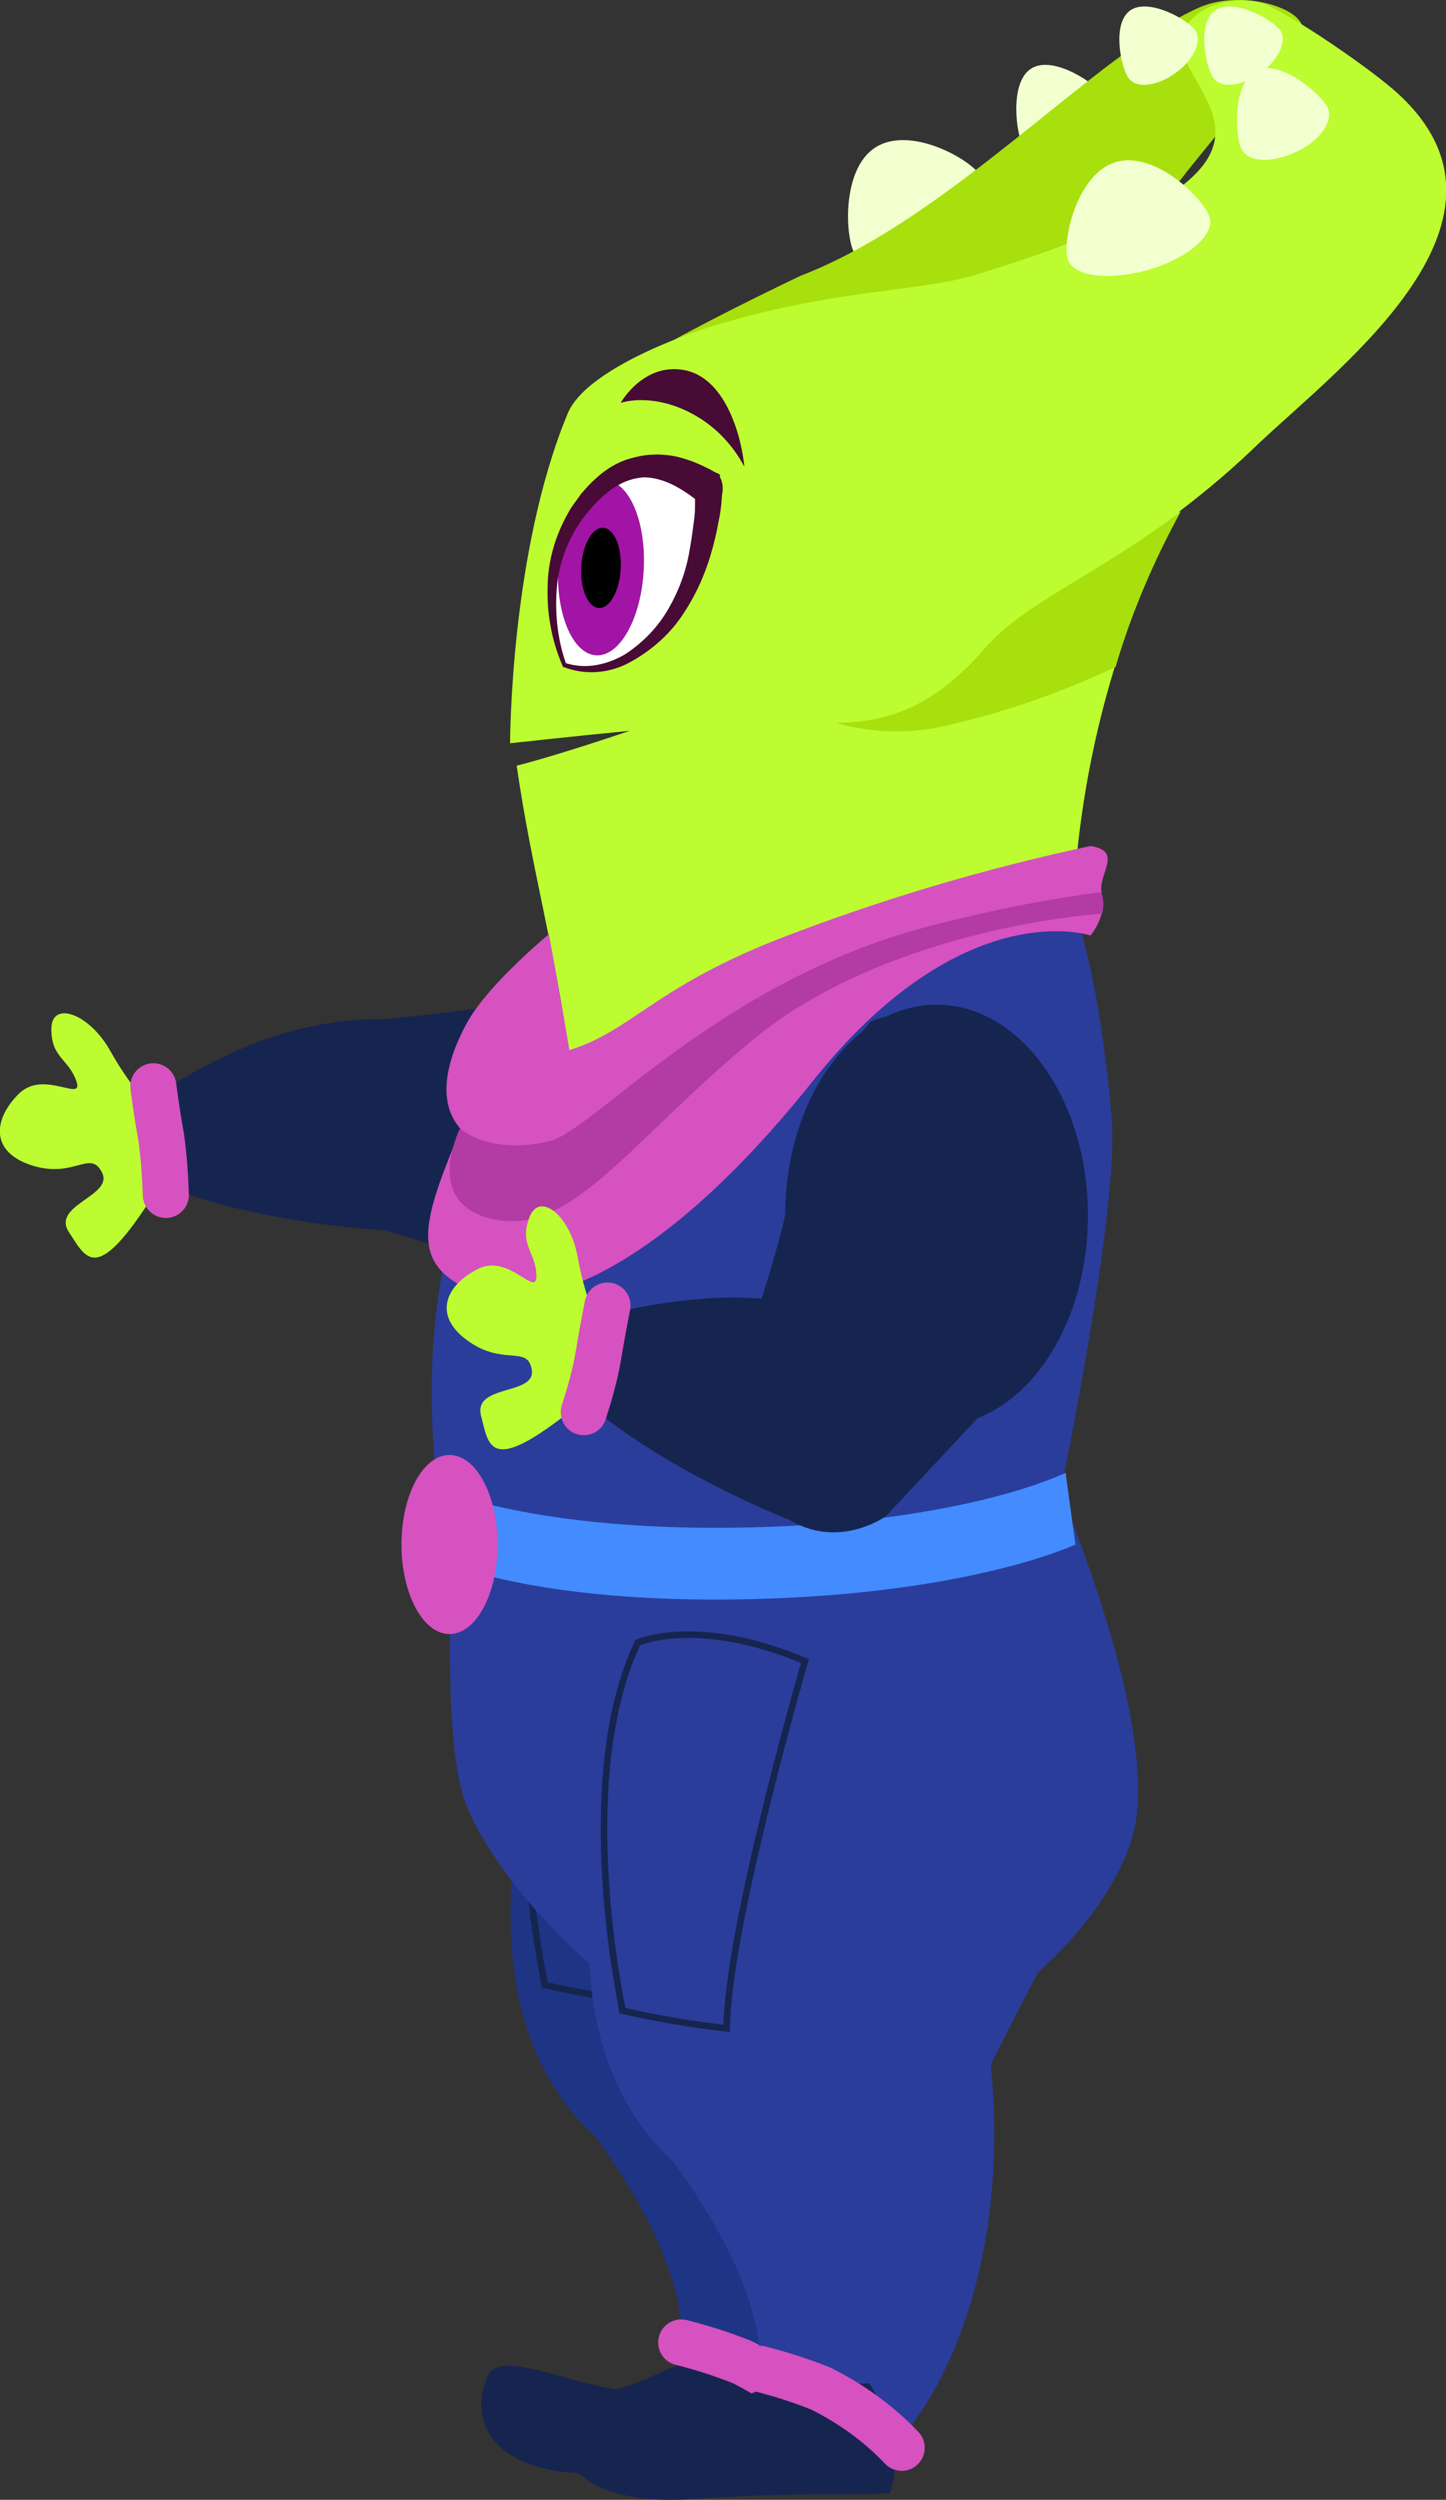 <?xml version="1.0" encoding="utf-8"?>
<!-- Generator: Adobe Illustrator 25.2.0, SVG Export Plug-In . SVG Version: 6.00 Build 0)  -->
<svg version="1.1" id="Layer_1" xmlns="http://www.w3.org/2000/svg" xmlns:xlink="http://www.w3.org/1999/xlink" x="0px" y="0px"
	 viewBox="0 0 219.7 379.7" style="enable-background:new 0 0 219.7 379.7;" xml:space="preserve">
<rect x="0" y="0" width="219.7" height="379.7" fill="#333333" stroke="none"/>
<style type="text/css">
	.st0{fill:#16254F;}
	.st1{fill:#BCFC30;}
	.st2{fill:none;stroke:#D552C0;stroke-width:7;stroke-linecap:round;stroke-miterlimit:10;}
	.st3{fill:#1E3484;}
	.st4{fill:none;stroke:#16254F;stroke-miterlimit:10;}
	.st5{fill:#2A3D9B;}
	.st6{fill:#438BFF;}
	.st7{fill:#D552C0;}
	.st8{fill:#F2FFCF;}
	.st9{fill:#A8E00E;}
	.st10{clip-path:url(#SVGID_2_);}
	.st11{fill:#FFFFFF;}
	.st12{fill:#A114A5;}
	.st13{fill:#470B35;}
	.st14{fill:#B23BA4;}
</style>
<path id="b-arm" class="st0" d="M79.4,193.3l-28.3-8.7c0,0-9.5-5.1-6.3-16c2.5-8.6,9.2-13.3,15.6-14c6.2-0.6,19-2,29.6-4.8
	c15.6-4.1,27.8,0,27.8,0s11.8,14.2-4.7,31.9C104.7,191.1,91.9,195.5,79.4,193.3z"/>
<path id="b-forearm" class="st0" d="M64.2,155.3c0,0-12.5-2.7-28,4.2c-9.5,4.2-14.1,8.2-14.1,8.2c1.1,1.5,1.9,3.2,2.4,5.1
	c0.7,2.3,0.7,4.7-0.1,7c0,0,11.1,5.4,33.9,7.1S76.8,155.7,64.2,155.3z"/>
<g id="b-hand">
	<path class="st1" d="M24.9,170.4c-3.2-3.2-5.9-6.8-8.1-10.7c-3.2-5.8-9-7.8-9-3.4s2.6,4.5,3.8,7.9s-4.9-1.8-8.7,1.9
		s-4.6,8.8,1.9,10.9s8.9-2.5,10.7,1.1s-7.8,4.9-5,9.1s4.3,8.9,15.2-9.6L24.9,170.4z"/>
	<path class="st2" d="M23.3,165c0,0,0.5,4,1.2,7.8c0.4,2.9,0.6,5.8,0.7,8.7"/>
</g>
<g id="b0cafl">
	<path class="st3" d="M84,316.4c0,0,20.4,22.7,19.5,39.4c0,0,9.8,5.4,12.4,5.6s9.7,4.3,9.7,4.3s16.5-18,13.1-55.4
		c-1.8-19.7-16.9-17-30.8-9.9C99.4,304.9,91.4,310.2,84,316.4z"/>
	<path class="st0" d="M120.2,358c0,0-8.4,0.3-13.7,0.4c-3.4,0.1-8.6,3.6-12.9,4.5c-7.7-1.1-17.8-6-19.5-2c-3.2,7,1,15.9,19.1,14.7
		s20.8-0.4,30.1-0.9c0,0,1.6-3.6,0.2-10.1C123.1,362.8,120.2,358,120.2,358z"/>
	<path class="st2" d="M103.5,355.8c3.2,0.8,6.3,1.8,9.3,3c4.6,2.3,8.8,5.3,12.3,9"/>
</g>
<g id="b-thigh">
	<path class="st3" d="M94.2,224.5c0,0-15.3,24.1-16.6,64s29.8,49.9,48.2,42.7c1.5-0.6,6.1-7.7,6.8-9.2c2.7-5.9,7.2-14.7,13.4-26.7
		C158.7,270.1,98,211,94.2,224.5z"/>
	<path class="st4" d="M85,245.6c0,0,9-4.1,25.4,2.8c0,0-11.7,40.2-11.8,55.8c-5.3-0.6-10.6-1.5-15.8-2.7
		C82.8,301.4,75,266.7,85,245.6z"/>
</g>
<g id="torso">
	<path class="st5" d="M172.6,276.5c-2.3,15.2-25.6,37.6-48.4,37.6S76.9,289,70.9,274.3c-3.8-9.3-2.2-35.8-2.2-35.8
		s-8.9-33.2,3.4-61.7c9.6-22.2,13.3-23.9,13.3-23.9l77-17.1c0,0,4.4,9.5,6.5,34c1.2,13.8-7.8,56.9-7.8,56.9S175.2,259.5,172.6,276.5
		z"/>
	<path class="st6" d="M163.4,234.6c0,0-15.8,7.5-49.3,8.3s-47.4-6-47.4-6l-0.4-10.9c0,0,14.8,6.8,47.8,6s47.8-8.3,47.8-8.3
		L163.4,234.6z"/>
	<ellipse class="st7" cx="68.3" cy="234.6" rx="7.3" ry="13.6"/>
	<ellipse class="st0" cx="142.3" cy="184.6" rx="23" ry="32"/>
</g>
<g id="f-calf">
	<path class="st5" d="M95.9,320.3c0,0,20.4,22.7,19.5,39.4c0,0,9.8,5.4,12.4,5.6c2.6,0.2,9.7,4.3,9.7,4.3s16.5-18,13.1-55.4
		c-1.8-19.7-16.9-17-30.8-9.9C111.3,308.8,103.3,314.2,95.9,320.3z"/>
	<path class="st0" d="M132.1,362c0,0-8.4,0.3-13.7,0.4c-3.4,0.1-8.6,3.6-12.9,4.5c-7.7-1.1-17.8-6-19.5-2c-3.2,7,1,15.9,19.1,14.7
		s20.8-0.4,30.1-0.9c0,0,1.6-3.6,0.2-10.1C134.9,366.7,132.1,362,132.1,362z"/>
	<path class="st2" d="M115.4,359.8c3.2,0.8,6.3,1.8,9.3,3c4.6,2.3,8.8,5.3,12.3,9"/>
</g>
<g id="f-thigh">
	<path class="st5" d="M96.9,249.5c0,0-6.1,3.1-7.4,42.9s29.8,49.9,48.2,42.7c1.5-0.6,6.1-7.7,6.8-9.2c2.7-5.9,7.2-14.7,13.4-26.7
		C170.5,274,107,230.3,96.9,249.5z"/>
	<path class="st4" d="M96.9,249.5c0,0,9-4.1,25.4,2.8c0,0-11.7,40.2-11.9,55.8c-5.3-0.6-10.6-1.5-15.8-2.7
		C94.6,305.3,86.9,270.6,96.9,249.5z"/>
</g>
<g id="head">
	<path class="st8" d="M148.9,26.6c1.5,2.4-1.6,7-6.8,10.3s-10.7,4-12.2,1.7s-2.1-12.9,3.1-16.2C138.3,19,147.4,24.2,148.9,26.6z"/>
	<path class="st8" d="M167.9,14.8c1.2,1.9-0.7,5.2-4.1,7.3s-7.2,2.2-8.3,0.3s-2.2-9.9,1.2-12S166.7,12.8,167.9,14.8z"/>
	<path class="st9" d="M197.4,3.1c-1.9-2.5-9.5-4.4-15.1-2c-15.7,6.9-37.7,32-60.7,40.8C91.2,56.5,91.2,59.1,91.2,59.1l34.5,26.2
		c0,0,51.6-10.3,47.2-21.8c-10-26.4,10.1-37,18.6-52.5C193.5,7.5,199.9,6.4,197.4,3.1z"/>
	<path class="st1" d="M211.7,13.6c-4.8-4.1-15.3-11.2-19.6-13c-4.7-1.9-16.2,1-11.2,10.1c4.7,8.6,12.8,17-32.2,30.9
		c-8.9,2.8-20.4,2.1-39,7.5C103.1,51,89,56.4,86.3,62.7c-8.8,21-8.8,50.2-8.8,50.2s9-1,18.2-1.9c-7.1,2.4-13.6,4.4-17.2,5.3
		c2.4,16.4,5.5,26.1,8.2,45.2c2.7,19.6,40.3-14.6,76.3-23.4c0.6-12.5,2.7-24.9,6.4-36.9c2.4-8.2,5.8-16.1,9.9-23.6
		c4.2-3.2,8.2-6.6,11.9-10.2C203.9,55.4,234.1,33,211.7,13.6z"/>
	<path class="st8" d="M181.6,4.6c1.1,1.6-0.2,4.5-3,6.5s-5.9,2.4-7.1,0.8s-2.6-8.3,0.2-10.3S180.5,3,181.6,4.6z"/>
	<path class="st8" d="M183.8,33c0.8,2.7-3.4,6.3-9.4,8s-11.4,1-12.2-1.7s1.4-13,7.4-14.7S183,30.3,183.8,33z"/>
	<path class="st8" d="M201.7,16.3c1,2-1.1,5.1-4.8,6.8s-7.3,1.6-8.3-0.5s-1.3-10.1,2.3-11.9S200.7,14.3,201.7,16.3z"/>
	<path class="st8" d="M194.5,4.6c1.1,1.6-0.2,4.5-3,6.5s-5.9,2.4-7.1,0.8s-2.6-8.3,0.2-10.3S193.4,3,194.5,4.6z"/>
	<path class="st9" d="M179.4,77.7c-4.1,7.5-7.5,15.4-9.9,23.6c-7.8,3.7-16,6.6-24.4,8.6c-5.9,1.6-12.2,1.6-18.1-0.1
		c7.4-0.1,14.6-2,22.7-11.4C155.6,91.6,166.1,87.7,179.4,77.7z"/>
	<g>
		<defs>
			<path id="SVGID_1_" d="M107.6,73.8c0,0-9-7.2-17.2,0.7C78.9,85.6,85.6,101,85.6,101s7.1,3.4,14.9-5.4
				C107.6,87.6,107.6,73.8,107.6,73.8z"/>
		</defs>
		<clipPath id="SVGID_2_">
			<use xlink:href="#SVGID_1_"  style="overflow:visible;"/>
		</clipPath>
		<g class="st10">
			<rect x="80.4" y="67.2" class="st11" width="37.1" height="36.5"/>
			
				<ellipse transform="matrix(5.442741e-02 -0.999 0.999 5.442741e-02 0.133 172.665)" class="st12" cx="91.2" cy="86.3" rx="13.3" ry="6.5"/>
			<ellipse transform="matrix(5.442741e-02 -0.999 0.999 5.442741e-02 0.133 172.665)" cx="91.2" cy="86.3" rx="6.1" ry="3"/>
			<path class="st13" d="M80.4,99.3c0,0,1.9-19,11.6-25c9.6-5.9,15.1,4.4,21.5,7.1c6.7,2.8-8.7-19.2-8.7-19.2L77.7,71L80.4,99.3z"/>
		</g>
	</g>
	<path class="st13" d="M105.7,74.8c0.1,0.2,0.2,0.4,0.4,0.5l0.1,0.1h0.1l0,0l-0.1-0.1l-0.2-0.2c-0.2-0.1-0.3-0.2-0.5-0.4
		c-0.4-0.2-0.7-0.5-1.1-0.7c-0.8-0.4-1.6-0.7-2.4-1c-1.6-0.5-3.3-0.7-5-0.4c-3.4,0.5-6.2,3.2-8.5,6.2c-2.2,3.1-3.6,6.7-3.9,10.5
		c-0.3,3.9,0.1,7.8,1.4,11.5l-0.1-0.1l0,0c1.5,0.5,3.2,0.6,4.8,0.3c1.6-0.3,3.1-0.9,4.4-1.7c2.7-1.8,4.9-4.1,6.5-6.9
		c1.6-2.8,2.7-5.8,3.2-9c0.3-1.6,0.5-3.2,0.7-4.8c0.1-0.8,0.1-1.6,0.1-2.4V75v-1C105.5,74.3,105.6,74.5,105.7,74.8z M109.6,72.9
		c0.1,0.4,0.2,0.7,0.2,1.1v0.2v0.3l-0.1,0.7l-0.1,1.3c-0.1,0.9-0.2,1.7-0.4,2.6c-0.3,1.7-0.7,3.4-1.2,5.1c-1,3.4-2.5,6.6-4.5,9.5
		c-2,2.9-4.7,5.2-7.8,6.9c-3.1,1.7-6.8,2-10.1,0.7l0,0h-0.1v-0.1c-1.6-3.7-2.4-7.7-2.3-11.8c0-4.2,1.2-8.2,3.3-11.8
		c0.5-0.9,1.2-1.7,1.8-2.6c0.7-0.8,1.4-1.6,2.2-2.3c1.6-1.5,3.6-2.7,5.8-3.2c2.2-0.6,4.5-0.6,6.7-0.1c1.1,0.3,2.1,0.6,3.2,1.1
		c0.5,0.2,1,0.5,1.5,0.7c0.2,0.1,0.5,0.3,0.7,0.4l0.4,0.2l0.2,0.1h0.1l0.1,0.1l0.2,0.1C109.3,72.5,109.5,72.7,109.6,72.9z"/>
	<path class="st13" d="M113.1,70.9c-1.9-3.6-4.8-6.5-8.4-8.3c-6-3-10.4-1.4-10.4-1.4s3.4-6.1,9.6-5S112.6,65.9,113.1,70.9z"/>
</g>
<g id="scarf">
	<path class="st7" d="M167.4,135.8c0.3,1,0.3,2,0,3c-0.4,1.2-0.9,2.3-1.7,3.3c0,0-19.3-6.6-42.2,22.1s-41.9,36.3-52.2,31.7
		c-8.8-4-7.2-10-2-22.7l0.7-1.7l0,0c-4.4-4.9-1.1-12.5,1.1-16.4c3.3-5.8,12.3-13.2,12.3-13.2s2.3,12.5,3.1,17.6
		c9.2-2.8,12.8-9.3,31.1-16.6c15.6-6.1,31.7-10.9,48.1-14.4c5.1,0.8,1,4.3,1.7,7.2C167.3,135.7,167.3,135.8,167.4,135.8z"/>
	<path class="st14" d="M167.3,138.8c-12.9,1-36.7,5.9-52.5,18.8c-18.5,15.1-27.6,29.8-39.3,27.7c-8.9-1.6-7.5-8.8-6.3-12.2
		c0.2-0.6,0.4-1.1,0.7-1.7l0,0c0,0,4.5,4.2,13.7,1.9c6.7-1.7,26.3-24.9,58.7-32.9c8.2-2.1,16.6-3.8,25-4.9c0,0.1,0,0.2,0.1,0.3
		C167.7,136.8,167.6,137.9,167.3,138.8z"/>
</g>
<path id="f-arm" class="st0" d="M154.8,208.7l-20.2,21.6c0,0-8.7,6.3-17.1-1.3c-6.6-6-8-14-5.8-20.1c2.1-5.9,6.5-18,8.6-28.8
	c3.2-15.9,12.1-25,12.1-25s22.9-9,30.9,16.8C169.9,192.7,154.8,208.7,154.8,208.7z"/>
<path id="f-forearm" class="st0" d="M134.1,202.4c0,0-11-6.6-27.8-5.1c-10.4,0.9-16,3.1-16,3.1c0.5,1.8,0.7,3.7,0.6,5.5
	c-0.1,2.4-0.9,4.7-2.4,6.6c0,0,8.8,8.7,29.8,17.7S145.9,206.8,134.1,202.4z"/>
<g id="f-hand">
	<path class="st1" d="M92,203.9c-1.9-4.1-3.4-8.3-4.2-12.8c-1.1-6.5-5.9-10.3-7.4-6.1s1,5.1,1.1,8.7s-4.1-3.3-8.8-1
		s-7.2,6.9-1.7,10.9s9.2,0.6,9.8,4.5s-9,2.1-7.7,7c1.3,4.9,1.2,9.9,17.6-4.1L92,203.9z"/>
	<path class="st2" d="M92.3,198.3c0,0-0.8,4-1.4,7.7c-0.5,2.9-1.3,5.7-2.2,8.5"/>
</g>
</svg>

